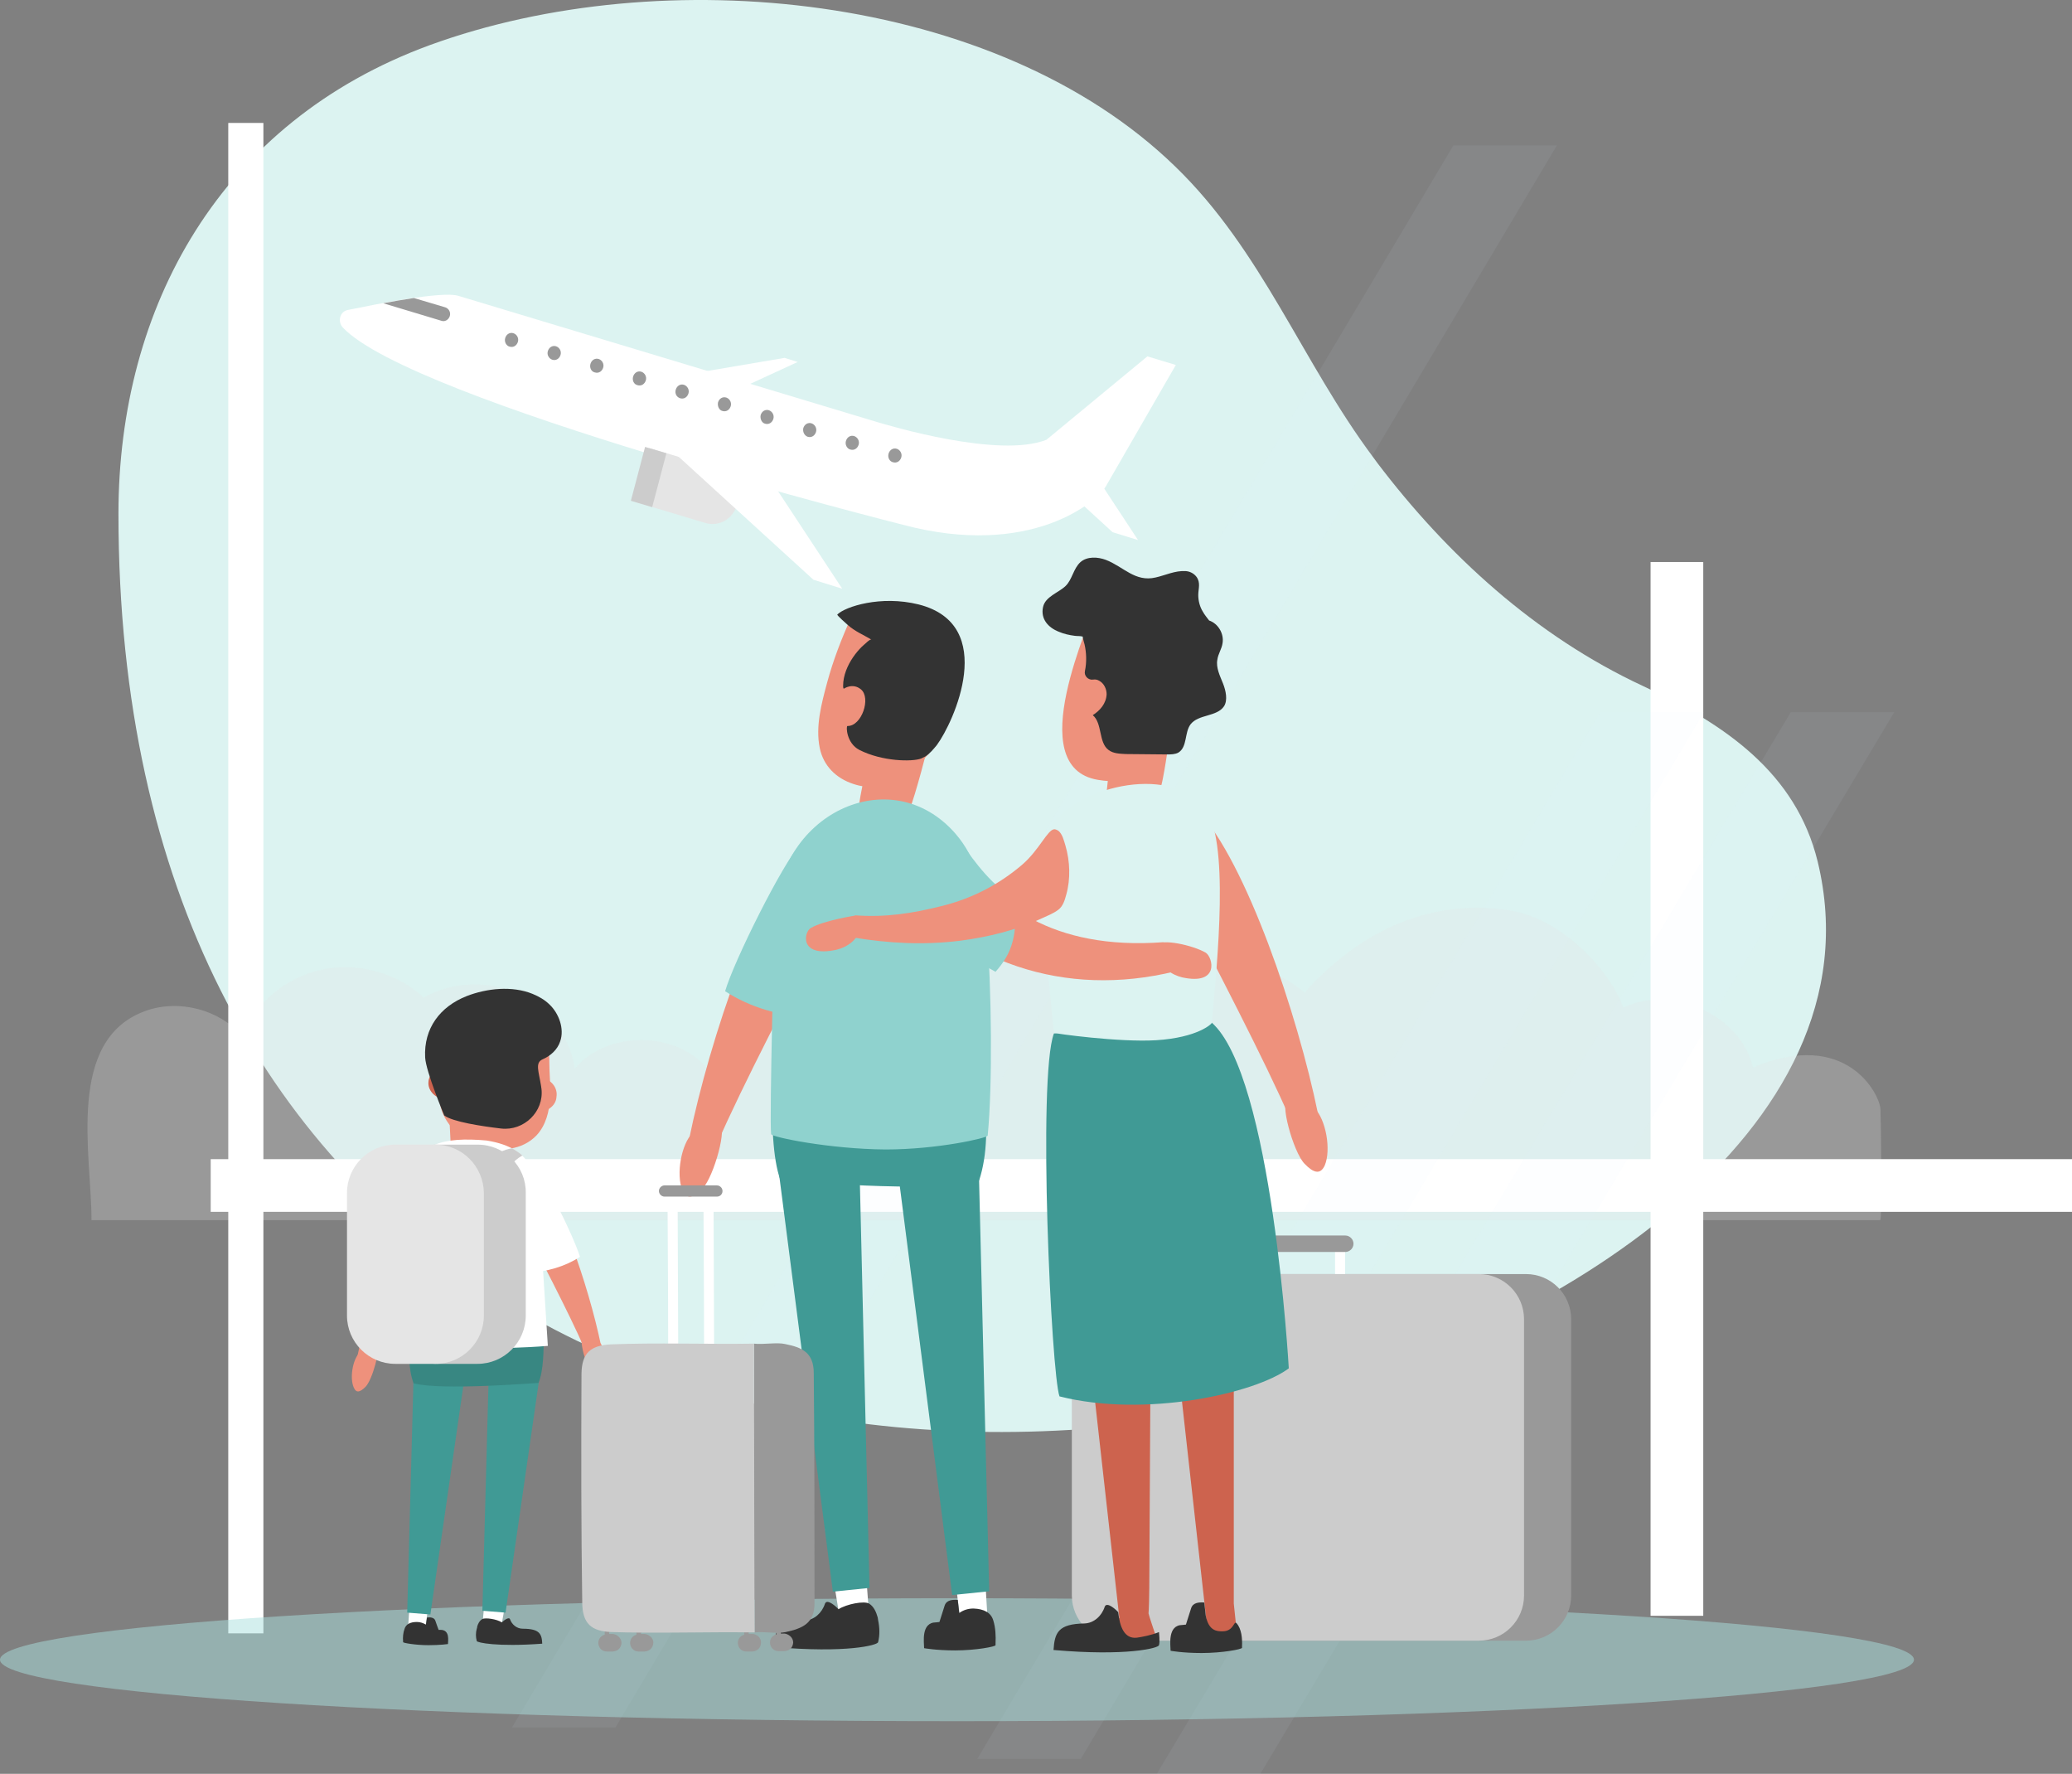 <svg width="118" height="101" viewBox="0 0 118 101" fill="none" xmlns="http://www.w3.org/2000/svg">
<rect x="0" y="0" width="118" height="101" fill="#808080" stroke="none"/>
<path d="M78.444 26.365C78.359 26.258 78.295 26.152 78.21 26.045C74.163 20.635 71.883 14.266 66.92 9.473C56.696 -0.453 37.717 -2.264 24.468 2.572C12.561 6.938 6.746 17.461 6.746 29.262C6.746 72.225 40.635 87.711 74.248 79.361C87.731 76.016 107.285 64.599 103.515 49.05C102.279 44.002 98.232 41.233 93.567 39.06C87.433 36.206 82.406 31.583 78.444 26.365Z" fill="#DCF3F1"/>
<g opacity="0.5">
<path opacity="0.5" d="M107.093 63.17C107.072 62.339 105.176 58.526 99.83 60.784C99.148 57.824 95.25 56.013 92.439 57.376C91.906 55.694 89.265 52.307 85.835 51.817C81.277 51.156 77.315 53.137 74.29 56.524C71.862 54.33 67.602 54.416 65.259 56.716C62.788 54.458 59.188 53.414 55.865 54.011C52.521 54.607 49.539 56.801 48.048 59.762C45.854 57.781 41.807 58.356 40.294 60.848C38.463 58.676 34.565 58.676 32.733 60.848C32.477 59.038 31.242 57.398 29.538 56.588C27.834 55.8 25.746 55.885 24.127 56.801C22.636 55.395 20.378 54.778 18.355 55.204C16.31 55.63 14.542 57.099 13.775 58.974C12.497 57.483 10.197 56.886 8.322 57.547C3.721 59.166 5.212 65.747 5.212 69.475H107.072C107.2 69.475 107.115 63.745 107.093 63.17Z" fill="#E5E5E5"/>
</g>
<path d="M45.428 20.611L44.682 20.377L38.143 21.485L41.402 22.464L45.428 20.611Z" fill="white"/>
<path d="M65.344 20.291L59.593 25.041C56.888 26.106 50.689 24.253 49.837 23.997C48.133 23.486 28.217 17.48 26.087 16.84C25.15 16.564 21.379 17.33 19.803 17.65C19.356 17.735 19.207 18.31 19.526 18.651C23.488 22.847 51.413 29.877 51.413 29.877C58.677 31.815 62.575 28.556 63.044 27.576L66.963 20.781L65.344 20.291Z" fill="white"/>
<path d="M25.15 18.268C25.341 18.332 25.554 18.204 25.618 17.991C25.682 17.778 25.554 17.565 25.363 17.501L23.573 16.969C22.998 17.054 22.381 17.16 21.827 17.267L25.15 18.268Z" fill="#999999"/>
<path d="M43.319 23.635C43.383 23.422 43.575 23.294 43.788 23.358C43.979 23.422 44.107 23.635 44.043 23.848C43.979 24.061 43.788 24.189 43.575 24.125C43.383 24.082 43.276 23.848 43.319 23.635Z" fill="#999999"/>
<path d="M50.604 25.829C50.668 25.616 50.86 25.489 51.073 25.553C51.264 25.616 51.392 25.829 51.328 26.043C51.264 26.256 51.073 26.383 50.86 26.32C50.668 26.277 50.54 26.064 50.604 25.829Z" fill="#999999"/>
<path d="M40.891 22.912C40.955 22.699 41.146 22.571 41.359 22.635C41.551 22.699 41.679 22.912 41.615 23.125C41.551 23.338 41.359 23.465 41.146 23.401C40.955 23.359 40.848 23.125 40.891 22.912Z" fill="#999999"/>
<path d="M45.747 24.38C45.811 24.167 46.003 24.04 46.216 24.103C46.408 24.167 46.535 24.38 46.472 24.593C46.408 24.806 46.216 24.934 46.003 24.87C45.811 24.806 45.705 24.593 45.747 24.38Z" fill="#999999"/>
<path d="M48.176 25.106C48.24 24.893 48.431 24.765 48.644 24.829C48.836 24.893 48.964 25.106 48.9 25.319C48.836 25.532 48.644 25.66 48.431 25.596C48.24 25.553 48.112 25.319 48.176 25.106Z" fill="#999999"/>
<path d="M38.484 22.187C38.548 21.974 38.739 21.846 38.953 21.91C39.144 21.974 39.272 22.187 39.208 22.4C39.144 22.613 38.953 22.741 38.739 22.677C38.526 22.613 38.42 22.4 38.484 22.187Z" fill="#999999"/>
<path d="M36.056 21.442C36.12 21.229 36.311 21.101 36.524 21.165C36.716 21.229 36.844 21.442 36.78 21.655C36.716 21.868 36.524 21.996 36.311 21.932C36.098 21.889 35.992 21.655 36.056 21.442Z" fill="#999999"/>
<path d="M33.627 20.717C33.691 20.504 33.883 20.376 34.096 20.44C34.288 20.504 34.415 20.717 34.352 20.93C34.288 21.143 34.096 21.271 33.883 21.207C33.67 21.165 33.563 20.93 33.627 20.717Z" fill="#999999"/>
<path d="M31.199 19.994C31.263 19.781 31.455 19.653 31.668 19.717C31.859 19.781 31.987 19.994 31.923 20.207C31.859 20.42 31.668 20.547 31.455 20.483C31.263 20.42 31.135 20.207 31.199 19.994Z" fill="#999999"/>
<path d="M28.771 19.248C28.835 19.035 29.026 18.908 29.239 18.972C29.431 19.035 29.559 19.248 29.495 19.462C29.431 19.674 29.239 19.802 29.026 19.738C28.835 19.696 28.707 19.462 28.771 19.248Z" fill="#999999"/>
<path d="M64.811 30.75L63.363 30.303L59.38 26.66L62.809 27.704L64.811 30.75Z" fill="white"/>
<path d="M40.145 29.769L36.162 28.576L36.971 25.509L40.955 26.702C41.764 26.936 42.233 27.831 41.998 28.661C41.785 29.535 40.955 30.024 40.145 29.769Z" fill="#E5E5E5"/>
<path d="M37.142 28.876L35.928 28.514L36.737 25.446L37.951 25.808L37.142 28.876Z" fill="#CCCCCC"/>
<path d="M47.963 33.519L46.322 33.008L35.374 23.018L42.467 25.169L47.963 33.519Z" fill="white"/>
<path d="M97 32H94V92H97V32Z" fill="white"/>
<path d="M15 7H13V93H15V7Z" fill="white"/>
<path d="M131 66H12V69H131V66Z" fill="white"/>
<g opacity="0.25">
<path opacity="0.25" d="M35.054 98.359H29.154L82.768 8.278H88.668L35.054 98.359Z" fill="#D9E9FF"/>
</g>
<g opacity="0.25">
<path opacity="0.25" d="M61.553 100.148L97.04 40.549H91.139L55.652 100.148H61.553Z" fill="#D9E9FF"/>
</g>
<g opacity="0.25">
<path opacity="0.25" d="M71.777 101L107.882 40.549H101.981L65.877 101H71.777Z" fill="#D9E9FF"/>
</g>
<path opacity="0.5" d="M54.5 98C84.6 98 109 96.433 109 94.5C109 92.567 84.6 91 54.5 91C24.401 91 0 92.567 0 94.5C0 96.433 24.401 98 54.5 98Z" fill="#ABE1DE"/>
<path d="M25.341 69.347C23.914 72.138 22.21 75.354 21.316 77.399C20.804 77.42 20.783 77.505 20.357 77.207C21.06 73.778 22.849 68.474 24.532 66.685C25.235 67.877 25.341 68.005 25.341 69.347Z" fill="#EE917C"/>
<path d="M24.191 67.047C24.361 68.793 24.34 71.286 24.511 73.032C23.488 72.969 22.444 72.692 21.592 72.116C21.891 71.073 23.616 67.643 24.191 67.047Z" fill="#9EBFFF"/>
<path d="M20.826 78.953C21.209 78.549 21.72 76.738 21.379 76.717L20.485 77.015C20.08 77.398 19.91 78.463 20.144 78.996C20.293 79.358 20.527 79.252 20.826 78.953Z" fill="#EE917C"/>
<path d="M29.303 68.815C30.73 71.563 32.392 74.737 33.286 76.782C33.776 76.803 33.819 76.888 34.224 76.59C33.521 73.203 31.753 67.963 30.091 66.195C29.41 67.367 29.303 67.495 29.303 68.815Z" fill="#EE917C"/>
<path d="M29.857 66.003C29.687 67.728 30.283 70.753 30.134 72.457C31.135 72.414 32.179 72.116 33.031 71.562C32.711 70.519 30.816 66.408 29.857 66.003Z" fill="white"/>
<path d="M33.776 78.315C33.393 77.91 32.903 76.121 33.223 76.1L34.117 76.398C34.501 76.76 34.692 77.825 34.458 78.358C34.309 78.72 34.075 78.613 33.776 78.315Z" fill="#EE917C"/>
<path d="M28.515 92.778L29.048 89.838C29.069 89.583 27.727 89.583 27.706 89.838L27.471 92.586C27.471 93.118 28.43 93.097 28.515 92.778Z" fill="white"/>
<path d="M27.471 91.713L28.792 91.82L30.88 77.335L27.876 76.696L27.471 91.713Z" fill="#409A95"/>
<path d="M24.212 92.778L24.638 89.625C24.66 89.37 23.446 89.689 23.424 89.945L23.233 92.778C23.233 93.31 24.127 93.097 24.212 92.778Z" fill="white"/>
<path d="M23.19 91.819L24.511 91.925L26.598 77.441L23.595 76.802L23.19 91.819Z" fill="#409A95"/>
<path d="M27.173 92.629C27.216 92.459 27.301 92.288 27.471 92.182C27.642 92.097 28.281 92.182 28.579 92.374C28.622 92.331 28.984 92.012 29.048 92.203C29.154 92.501 29.431 92.736 29.772 92.736C30.73 92.736 30.858 93.034 30.88 93.588C28.281 93.78 27.173 93.524 27.152 93.439C27.088 93.204 27.088 92.97 27.152 92.736C27.173 92.693 27.173 92.672 27.173 92.629Z" fill="#333333"/>
<path d="M22.956 93.46C22.956 93.481 22.956 93.502 22.956 93.502C22.956 93.545 23.659 93.673 24.404 93.673C25.086 93.673 25.512 93.609 25.512 93.609C25.512 93.439 25.64 92.8 25.086 92.8H24.979C24.979 92.8 24.788 92.288 24.788 92.267C24.724 92.097 24.511 92.075 24.319 92.097L24.255 92.501C24.106 92.416 23.936 92.352 23.744 92.352C23.36 92.352 23.126 92.48 23.041 92.736C22.956 92.97 22.934 93.226 22.956 93.46Z" fill="#333333"/>
<path d="M23.552 78.762C23.254 77.953 23.254 76.866 23.403 76.206C25.512 75.993 28.856 75.716 30.965 75.929C30.965 76.824 30.965 78.038 30.666 78.741C30.496 78.741 25.128 79.188 23.552 78.762Z" fill="#388782"/>
<path d="M66.878 50.474C69.242 55.054 72.011 60.337 73.481 63.723C74.312 63.766 74.354 63.894 75.057 63.404C73.907 57.78 70.968 49.068 68.198 46.129C67.048 48.046 66.878 48.259 66.878 50.474Z" fill="#EE917C"/>
<path d="M74.29 66.257C73.651 65.597 72.821 62.615 73.374 62.594L74.865 63.105C75.504 63.723 75.824 65.469 75.441 66.364C75.185 66.918 74.78 66.769 74.29 66.257Z" fill="#EE917C"/>
<path d="M86.9 72.542H66.303C64.876 72.542 63.725 73.692 63.725 75.119V76.142V90.839C63.725 92.266 64.876 93.417 66.303 93.417H86.9C88.328 93.417 89.478 92.266 89.478 90.839V76.142V75.119C89.478 73.692 88.328 72.542 86.9 72.542Z" fill="#999999"/>
<path d="M84.216 72.542H63.619C62.192 72.542 61.041 73.692 61.041 75.119V76.142V90.839C61.041 92.266 62.192 93.417 63.619 93.417H84.216C85.644 93.417 86.794 92.266 86.794 90.839V76.142V75.119C86.794 73.692 85.644 72.542 84.216 72.542Z" fill="#CCCCCC"/>
<path d="M76.031 70.663V72.537H76.606V70.663H76.031Z" fill="white"/>
<path d="M70.733 70.816C70.733 71.072 70.946 71.285 71.202 71.285H76.612C76.868 71.285 77.081 71.072 77.081 70.816C77.081 70.561 76.868 70.348 76.612 70.348H71.202C70.946 70.348 70.733 70.561 70.733 70.816Z" fill="#999999"/>
<path d="M63.001 45.639C62.958 45.234 63.321 42.657 63.384 42.082L66.75 41.017C66.622 41.783 66.452 43.147 66.239 44.254C66.132 44.851 65.962 45.277 65.855 45.681C65.749 46.065 63.47 47.3 63.47 47.3C63.47 47.3 63.086 46.342 63.001 45.639Z" fill="#EE917C"/>
<path d="M68.241 36.459C68.241 36.31 68.22 36.161 68.198 36.033C68.113 35.053 67.73 35.053 66.814 34.499C66.196 34.116 65.387 34.116 64.684 34.222C64.471 34.265 64.279 34.307 64.066 34.35C63.619 34.457 63.171 34.435 62.724 34.329C62.405 34.243 61.979 33.967 61.723 34.307C61.595 34.457 62.468 33.988 62.426 34.18C62.17 35.373 58.144 43.68 62.532 44.404C63.384 44.553 64.3 44.489 65.11 44.191C65.642 43.999 66.175 42.87 66.558 42.444C68.028 40.74 68.347 38.44 68.241 36.459Z" fill="#EE917C"/>
<path d="M65.919 40.399C65.898 40.399 65.877 40.399 65.877 40.377C65.642 40.228 65.536 39.952 65.6 39.653C65.664 39.355 65.855 39.121 66.09 39.078C66.132 39.078 66.175 39.099 66.196 39.142C66.196 39.185 66.175 39.227 66.132 39.248C65.983 39.27 65.834 39.462 65.791 39.675C65.749 39.909 65.813 40.101 65.983 40.207C66.026 40.228 66.047 40.292 66.004 40.335C65.983 40.377 65.941 40.399 65.919 40.399Z" fill="#9E3F31"/>
<path d="M69.647 38.908C69.476 38.482 69.242 38.014 69.327 37.566C69.37 37.226 69.583 36.949 69.626 36.608C69.711 36.075 69.37 35.5 68.859 35.33C68.731 35.16 68.603 35.01 68.497 34.819C68.326 34.542 68.241 34.201 68.241 33.881C68.241 33.519 68.39 33.178 68.135 32.838C67.985 32.646 67.772 32.539 67.538 32.518C66.92 32.476 66.388 32.752 65.813 32.88C64.641 33.157 63.981 32.263 62.98 31.879C62.532 31.709 61.915 31.666 61.531 32.007C61.127 32.369 61.063 33.008 60.679 33.37C60.275 33.754 59.529 33.967 59.401 34.563C59.252 35.245 59.699 35.735 60.296 35.969C60.594 36.097 60.892 36.161 61.212 36.203C61.361 36.224 61.51 36.203 61.659 36.246C61.68 36.395 61.723 36.544 61.766 36.693C61.872 37.162 61.893 37.694 61.787 38.206C61.723 38.482 61.979 38.738 62.255 38.695C62.362 38.674 62.49 38.695 62.596 38.759C62.873 38.908 63.022 39.228 63.022 39.526C63.001 40.059 62.639 40.463 62.234 40.719C62.788 41.188 62.554 42.274 63.129 42.7C63.406 42.913 63.768 42.913 64.109 42.934C64.897 42.934 65.664 42.956 66.452 42.956C66.686 42.956 66.92 42.956 67.112 42.849C67.623 42.529 67.453 41.72 67.794 41.252C68.241 40.655 69.306 40.825 69.711 40.208C69.924 39.867 69.817 39.334 69.647 38.908Z" fill="#333333"/>
<path d="M68.731 92.501L66.963 76.653C66.92 76.185 70.222 76.185 70.264 76.653V91.308L70.414 92.735C70.414 93.694 68.859 93.055 68.731 92.501Z" fill="#CD634E"/>
<path d="M70.414 92.416C70.264 92.267 70.264 92.884 69.626 92.884C69.327 92.884 68.837 92.884 68.667 91.99L68.582 91.244C68.284 91.223 67.943 91.244 67.836 91.564L67.538 92.501L67.346 92.522C66.473 92.522 66.665 93.672 66.665 93.992C66.665 93.992 67.346 94.12 68.433 94.12C69.604 94.12 70.733 93.907 70.733 93.822C70.733 93.822 70.733 93.779 70.733 93.736C70.754 93.31 70.712 92.735 70.414 92.416Z" fill="#333333"/>
<path d="M65.451 90.413C65.472 86.6 65.493 82.809 65.514 78.996C65.514 78.613 65.514 78.229 65.514 77.846C65.514 77.59 65.514 77.335 65.514 77.079C65.514 76.994 65.514 76.887 65.514 76.802C65.472 76.334 62 76.653 62.064 77.122L63.746 92.117C63.661 92.203 63.619 92.288 63.576 92.373C63.448 92.671 63.576 93.033 63.789 93.246C64.023 93.459 64.343 93.566 64.662 93.587C64.982 93.608 65.301 93.544 65.6 93.481C65.6 93.481 65.834 93.246 65.834 93.182C65.813 93.118 65.408 91.926 65.408 91.862C65.429 91.734 65.451 90.754 65.451 90.413Z" fill="#CD634E"/>
<path d="M64.748 93.246C64.023 93.331 63.768 92.607 63.683 91.798C63.619 91.713 63.044 91.159 62.916 91.478C62.745 92.011 62.298 92.415 61.766 92.437C60.253 92.458 60.062 92.969 59.998 93.949C59.998 93.949 59.998 93.949 60.019 93.949C64.151 94.311 65.983 93.843 66.004 93.672C66.068 93.438 66.004 93.033 66.004 92.927C65.6 93.097 65.046 93.204 64.748 93.246Z" fill="#333333"/>
<path d="M73.396 77.91C73.396 77.91 72.459 61.21 68.987 58.207C65.642 57.823 63.363 58.441 60.019 58.846C59.082 61.359 59.87 78.229 60.338 79.507C65.216 80.743 71.5 79.337 73.396 77.91Z" fill="#409A95"/>
<path d="M68.582 45.959C66.473 43.445 61.105 44.872 59.699 47.236C59.103 48.216 59.146 49.409 59.231 50.858C59.231 50.858 59.934 57.908 60.019 58.803C60.019 58.845 63.746 59.357 65.834 59.229C68.22 59.08 69.008 58.292 69.008 58.249C69.327 54.777 70.052 47.726 68.582 45.959Z" fill="#DCF3F1"/>
<path d="M48.921 45.958C48.9 45.553 49.496 43.019 49.624 42.444L53.054 41.677C52.755 42.848 52.18 45.127 51.754 46.235C51.605 46.618 49.219 47.641 49.219 47.641C49.219 47.641 48.943 46.661 48.921 45.958Z" fill="#EE917C"/>
<path d="M47.43 51.901C45.066 56.481 42.297 61.763 40.827 65.15C39.996 65.193 39.954 65.32 39.251 64.831C40.401 59.207 43.34 50.495 46.109 47.556C47.26 49.473 47.43 49.686 47.43 51.901Z" fill="#EE917C"/>
<path d="M45.556 48.109C45.833 50.964 45.811 55.075 46.088 57.929C44.406 57.844 42.701 57.354 41.296 56.438C41.785 54.734 44.597 49.111 45.556 48.109Z" fill="#8FD2CE"/>
<path d="M40.017 67.664C40.657 67.003 41.487 64.021 40.934 64L39.442 64.511C38.803 65.129 38.484 66.876 38.867 67.77C39.123 68.345 39.528 68.175 40.017 67.664Z" fill="#EE917C"/>
<path d="M47.856 92.331L47.004 87.091C46.962 86.622 49.092 86.622 49.134 87.091L49.496 91.99C49.518 92.948 48.005 92.906 47.856 92.331Z" fill="white"/>
<path d="M49.518 90.413L47.431 90.626L44.087 64.681L48.879 63.531L49.518 90.413Z" fill="#409A95"/>
<path d="M54.694 92.331L54.012 86.686C53.969 86.217 55.908 86.792 55.95 87.261L56.249 92.331C56.249 93.289 54.822 92.906 54.694 92.331Z" fill="white"/>
<path d="M56.334 90.605L54.225 90.818L50.902 64.874L55.673 63.724L56.334 90.605Z" fill="#409A95"/>
<path d="M49.986 92.096C49.901 91.797 49.773 91.478 49.496 91.307C49.219 91.137 48.218 91.329 47.75 91.627C47.686 91.542 47.111 90.988 46.983 91.307C46.812 91.84 46.365 92.245 45.833 92.266C44.32 92.287 44.129 92.798 44.065 93.778C44.065 93.778 44.065 93.778 44.086 93.778C48.218 94.14 49.986 93.672 50.008 93.501C50.114 93.097 50.093 92.649 50.008 92.245C50.008 92.202 49.986 92.138 49.986 92.096Z" fill="#333333"/>
<path d="M56.568 92.267C56.44 91.82 56.036 91.607 55.439 91.586C55.141 91.586 54.864 91.671 54.63 91.841L54.545 91.096C54.246 91.075 53.906 91.096 53.799 91.415L53.501 92.353L53.309 92.374C52.436 92.374 52.628 93.524 52.628 93.844C52.628 93.844 53.309 93.971 54.395 93.971C55.567 93.971 56.696 93.758 56.696 93.673C56.696 93.673 56.696 93.63 56.696 93.588C56.717 93.141 56.696 92.672 56.568 92.267Z" fill="#333333"/>
<path d="M55.759 67.217C56.249 65.747 56.249 63.83 55.993 62.637C52.649 62.254 47.324 61.764 43.98 62.147C43.958 63.745 43.98 65.939 44.448 67.195C44.725 67.195 53.224 68.005 55.759 67.217Z" fill="#409A95"/>
<path d="M51.626 34.712C51.413 34.733 51.2 34.755 51.009 34.776C50.54 34.84 50.114 34.776 49.667 34.627C49.347 34.52 48.517 35.032 48.453 35.202C47.92 36.373 47.452 37.588 47.111 38.844C46.791 40.037 46.429 41.358 46.685 42.593C46.898 43.616 47.622 44.319 48.602 44.638C49.432 44.915 50.348 44.872 51.179 44.659C51.733 44.51 52.351 43.445 52.777 43.041C54.353 41.528 52.329 34.669 51.626 34.712Z" fill="#EE917C"/>
<path d="M56.185 52.562C56.036 50.687 55.652 48.898 54.417 47.471C50.732 43.232 44.107 46.342 44.107 52.541C44.107 52.541 43.809 63.702 43.916 64.575C43.937 64.746 47.26 65.427 50.434 65.449C53.416 65.449 56.249 64.788 56.249 64.661C56.526 61.806 56.483 56.46 56.185 52.562Z" fill="#8FD2CE"/>
<path d="M38.633 79.337C38.441 79.337 38.25 79.337 38.058 79.337C38.058 75.524 38.037 71.733 38.015 67.92C38.207 67.92 38.399 67.92 38.59 67.92C38.612 71.733 38.612 75.524 38.633 79.337Z" fill="white"/>
<path d="M40.678 79.337C40.486 79.337 40.294 79.337 40.103 79.337C40.103 75.524 40.081 71.733 40.06 67.92C40.252 67.92 40.444 67.92 40.635 67.92C40.657 71.733 40.657 75.524 40.678 79.337Z" fill="white"/>
<path d="M34.905 93.034C34.799 93.034 34.735 93.034 34.692 93.034C34.692 92.949 34.692 92.842 34.692 92.778C34.692 92.693 34.628 92.65 34.565 92.65C34.501 92.65 34.437 92.693 34.437 92.778C34.437 92.863 34.437 92.97 34.437 93.076C34.224 93.14 34.075 93.311 34.075 93.545C34.075 93.822 34.288 94.035 34.565 94.035C34.565 94.035 34.863 94.035 34.884 94.035C35.204 94.014 35.374 93.822 35.395 93.545C35.395 93.247 35.118 93.055 34.905 93.034Z" fill="#999999"/>
<path d="M36.716 93.034C36.609 93.034 36.545 93.034 36.503 93.034C36.503 92.949 36.503 92.842 36.503 92.778C36.503 92.693 36.439 92.65 36.375 92.65C36.311 92.65 36.247 92.693 36.247 92.778C36.247 92.863 36.247 92.97 36.247 93.076C36.034 93.14 35.885 93.311 35.885 93.545C35.885 93.822 36.098 94.035 36.375 94.035C36.375 94.035 36.673 94.035 36.695 94.035C37.014 94.014 37.184 93.822 37.206 93.545C37.227 93.247 36.929 93.055 36.716 93.034Z" fill="#999999"/>
<path d="M42.85 93.034C42.744 93.034 42.68 93.034 42.638 93.034C42.638 92.949 42.638 92.842 42.638 92.778C42.638 92.693 42.574 92.65 42.51 92.65C42.446 92.65 42.382 92.693 42.382 92.778C42.382 92.863 42.382 92.97 42.382 93.076C42.169 93.14 42.02 93.311 42.02 93.545C42.02 93.822 42.233 94.035 42.51 94.035C42.51 94.035 42.808 94.035 42.829 94.035C43.149 94.014 43.319 93.822 43.34 93.545C43.362 93.225 43.063 93.034 42.85 93.034Z" fill="#999999"/>
<path d="M44.682 93.012C44.576 93.012 44.512 93.012 44.469 93.012C44.469 92.927 44.469 92.821 44.469 92.757C44.469 92.671 44.406 92.629 44.342 92.629C44.278 92.629 44.214 92.671 44.214 92.757C44.214 92.842 44.214 92.948 44.214 93.055C44.001 93.119 43.852 93.289 43.852 93.523C43.852 93.8 44.065 94.013 44.342 94.013C44.342 94.013 44.64 94.013 44.661 94.013C44.981 93.992 45.151 93.8 45.172 93.523C45.172 93.225 44.895 93.034 44.682 93.012Z" fill="#999999"/>
<path d="M44.746 92.927C44.278 93.033 43.511 92.884 42.978 92.948C42.978 87.452 42.957 81.978 42.936 76.504C43.468 76.568 44.235 76.418 44.704 76.525C45.662 76.717 46.344 76.994 46.344 78.186C46.386 82.468 46.386 87.005 46.386 91.286C46.386 92.437 45.705 92.713 44.746 92.927Z" fill="#999999"/>
<path d="M42.978 92.948C40.294 92.905 37.419 93.012 34.82 92.926C33.67 92.884 33.18 92.436 33.159 91.286C33.095 87.047 33.095 82.447 33.116 78.208C33.137 77.036 33.627 76.61 34.778 76.546C37.376 76.44 40.273 76.546 42.936 76.504C42.957 81.978 42.957 87.431 42.978 92.948Z" fill="#CCCCCC"/>
<path d="M40.827 68.133H37.845C37.675 68.133 37.525 67.984 37.525 67.814C37.525 67.643 37.675 67.494 37.845 67.494H40.827C40.997 67.494 41.147 67.643 41.147 67.814C41.147 68.005 40.997 68.133 40.827 68.133Z" fill="#999999"/>
<path d="M68.667 54.245C67.943 53.819 66.111 53.414 65.855 53.819L65.983 54.436C66.111 55.075 66.707 55.501 67.325 55.65C69.476 56.119 69.072 54.5 68.667 54.245Z" fill="#EE917C"/>
<path d="M54.992 48.621C56.504 51.39 59.912 54.117 66.239 53.648C66.793 53.925 67.261 54.585 66.92 55.309C60.637 56.843 54.715 54.841 50.583 49.856C52.329 48.728 52.926 48.323 54.992 48.621Z" fill="#EE917C"/>
<path d="M54.758 47.982C55.482 49.09 56.632 50.56 57.804 51.177C57.931 53.265 57.676 54.223 56.696 55.331C54.63 54.181 52.627 53.265 50.838 51.71C50.348 51.284 49.837 50.773 49.795 50.112C49.752 49.409 50.327 48.813 50.923 48.451C51.967 47.812 53.586 47.62 54.758 47.982Z" fill="#8FD2CE"/>
<path d="M52.308 34.414C50.157 33.882 48.133 34.542 47.686 34.989C47.643 35.032 48.24 35.543 48.282 35.586C48.687 35.948 49.156 36.139 49.624 36.416C49.539 36.374 49.241 36.693 49.177 36.736C49.006 36.885 48.857 37.055 48.708 37.247C48.367 37.694 48.09 38.248 48.027 38.823C48.027 38.866 47.984 39.249 48.069 39.207C48.069 39.207 48.559 38.866 49.028 39.249C49.624 39.739 49.07 41.358 48.261 41.337C48.176 41.337 48.197 42.317 48.943 42.7C50.242 43.36 51.946 43.382 52.457 43.19C52.542 43.147 52.627 43.105 52.713 43.062C52.968 42.892 53.16 42.657 53.352 42.423C54.289 41.166 56.888 35.564 52.308 34.414Z" fill="#333333"/>
<path d="M46.173 52.84C46.898 52.414 48.666 52.137 48.666 52.137L48.985 52.861C48.857 53.5 48.261 53.926 47.643 54.075C45.513 54.544 45.769 53.074 46.173 52.84Z" fill="#EE917C"/>
<path d="M60.04 47.217C59.657 47.238 59.188 48.388 58.23 49.219C56.888 50.369 55.354 51.157 53.65 51.583C51.946 52.01 50.434 52.244 48.687 52.116C48.346 52.84 48.218 52.627 48.559 53.373C50.604 53.714 52.606 53.82 54.672 53.564C56.291 53.351 57.867 52.968 59.337 52.286C59.657 52.137 59.998 52.01 60.275 51.796C60.53 51.605 60.637 51.264 60.722 50.944C60.977 50.05 60.935 49.027 60.679 48.154C60.594 47.877 60.509 47.494 60.275 47.302C60.168 47.238 60.104 47.217 60.04 47.217Z" fill="#EE917C"/>
<path d="M26.747 66.004C26.172 66.025 25.703 65.599 25.661 65.024L25.576 63.341L27.62 63.234L27.706 64.917C27.748 65.471 27.301 65.961 26.747 66.004Z" fill="#EE917C"/>
<path d="M30.965 61.38L30.709 63.318C31.22 63.276 31.646 62.935 31.689 62.487V62.466C31.774 61.976 31.455 61.55 30.965 61.38Z" fill="#EE917C"/>
<path d="M25.405 59.485C25.597 58.143 27.003 57.227 28.6 57.397C29.602 57.525 30.496 58.1 30.944 58.867C31.22 59.357 31.284 59.932 31.284 60.486C31.284 61.168 31.369 61.828 31.327 62.51C31.284 63.276 31.093 64.064 30.56 64.64C28.941 66.344 25.427 65.108 25.064 62.85C24.894 61.7 25.256 60.614 25.405 59.485Z" fill="#EE917C"/>
<path d="M25.831 60.848L25.533 60.805C24.979 60.72 24.468 61.061 24.404 61.551V61.572C24.34 62.062 24.745 62.509 25.299 62.594L25.597 62.637L25.831 60.848Z" fill="#CD634E"/>
<path d="M31.306 57.206C31.029 56.929 30.688 56.737 30.326 56.588C29.175 56.12 27.727 56.269 26.577 56.716C25.064 57.312 24.127 58.548 24.212 60.209C24.255 61.019 25.299 63.511 25.299 63.511C25.767 63.873 27.45 64.129 28.537 64.256C29.836 64.405 30.986 63.298 30.837 61.998C30.837 61.956 30.816 61.913 30.816 61.849C30.688 61.019 30.453 60.507 30.901 60.316C31.348 60.124 31.753 59.762 31.902 59.293C32.158 58.569 31.817 57.696 31.306 57.206Z" fill="#333333"/>
<path d="M22.572 76.632C24.383 76.824 28.622 76.845 31.199 76.632L30.73 69.219C30.624 67.196 30.56 65.385 27.706 64.938C25.299 64.725 23.403 65.044 23.19 67.664C22.977 70.71 22.87 73.501 22.572 76.632Z" fill="white"/>
<path d="M27.195 65.173H24.894C23.382 65.173 22.146 66.408 22.146 67.921V74.907C22.146 76.42 23.382 77.655 24.894 77.655H27.195C28.707 77.655 29.942 76.42 29.942 74.907V67.921C29.964 66.408 28.728 65.173 27.195 65.173Z" fill="#CCCCCC"/>
<path d="M24.788 65.173H22.508C20.996 65.173 19.761 66.408 19.761 67.921V74.907C19.761 76.42 20.996 77.655 22.508 77.655H24.809C26.321 77.655 27.557 76.42 27.557 74.907V67.921C27.535 66.408 26.321 65.173 24.788 65.173Z" fill="#E5E5E5"/>
<path d="M28.622 67.089C28.835 66.535 29.239 66.088 29.751 65.79C29.58 65.64 29.389 65.513 29.175 65.385C29.154 65.385 29.154 65.385 29.133 65.385C28.75 65.449 28.132 65.683 27.834 66.109C28.153 66.365 28.451 66.684 28.622 67.089Z" fill="#CCCCCC"/>
</svg>
